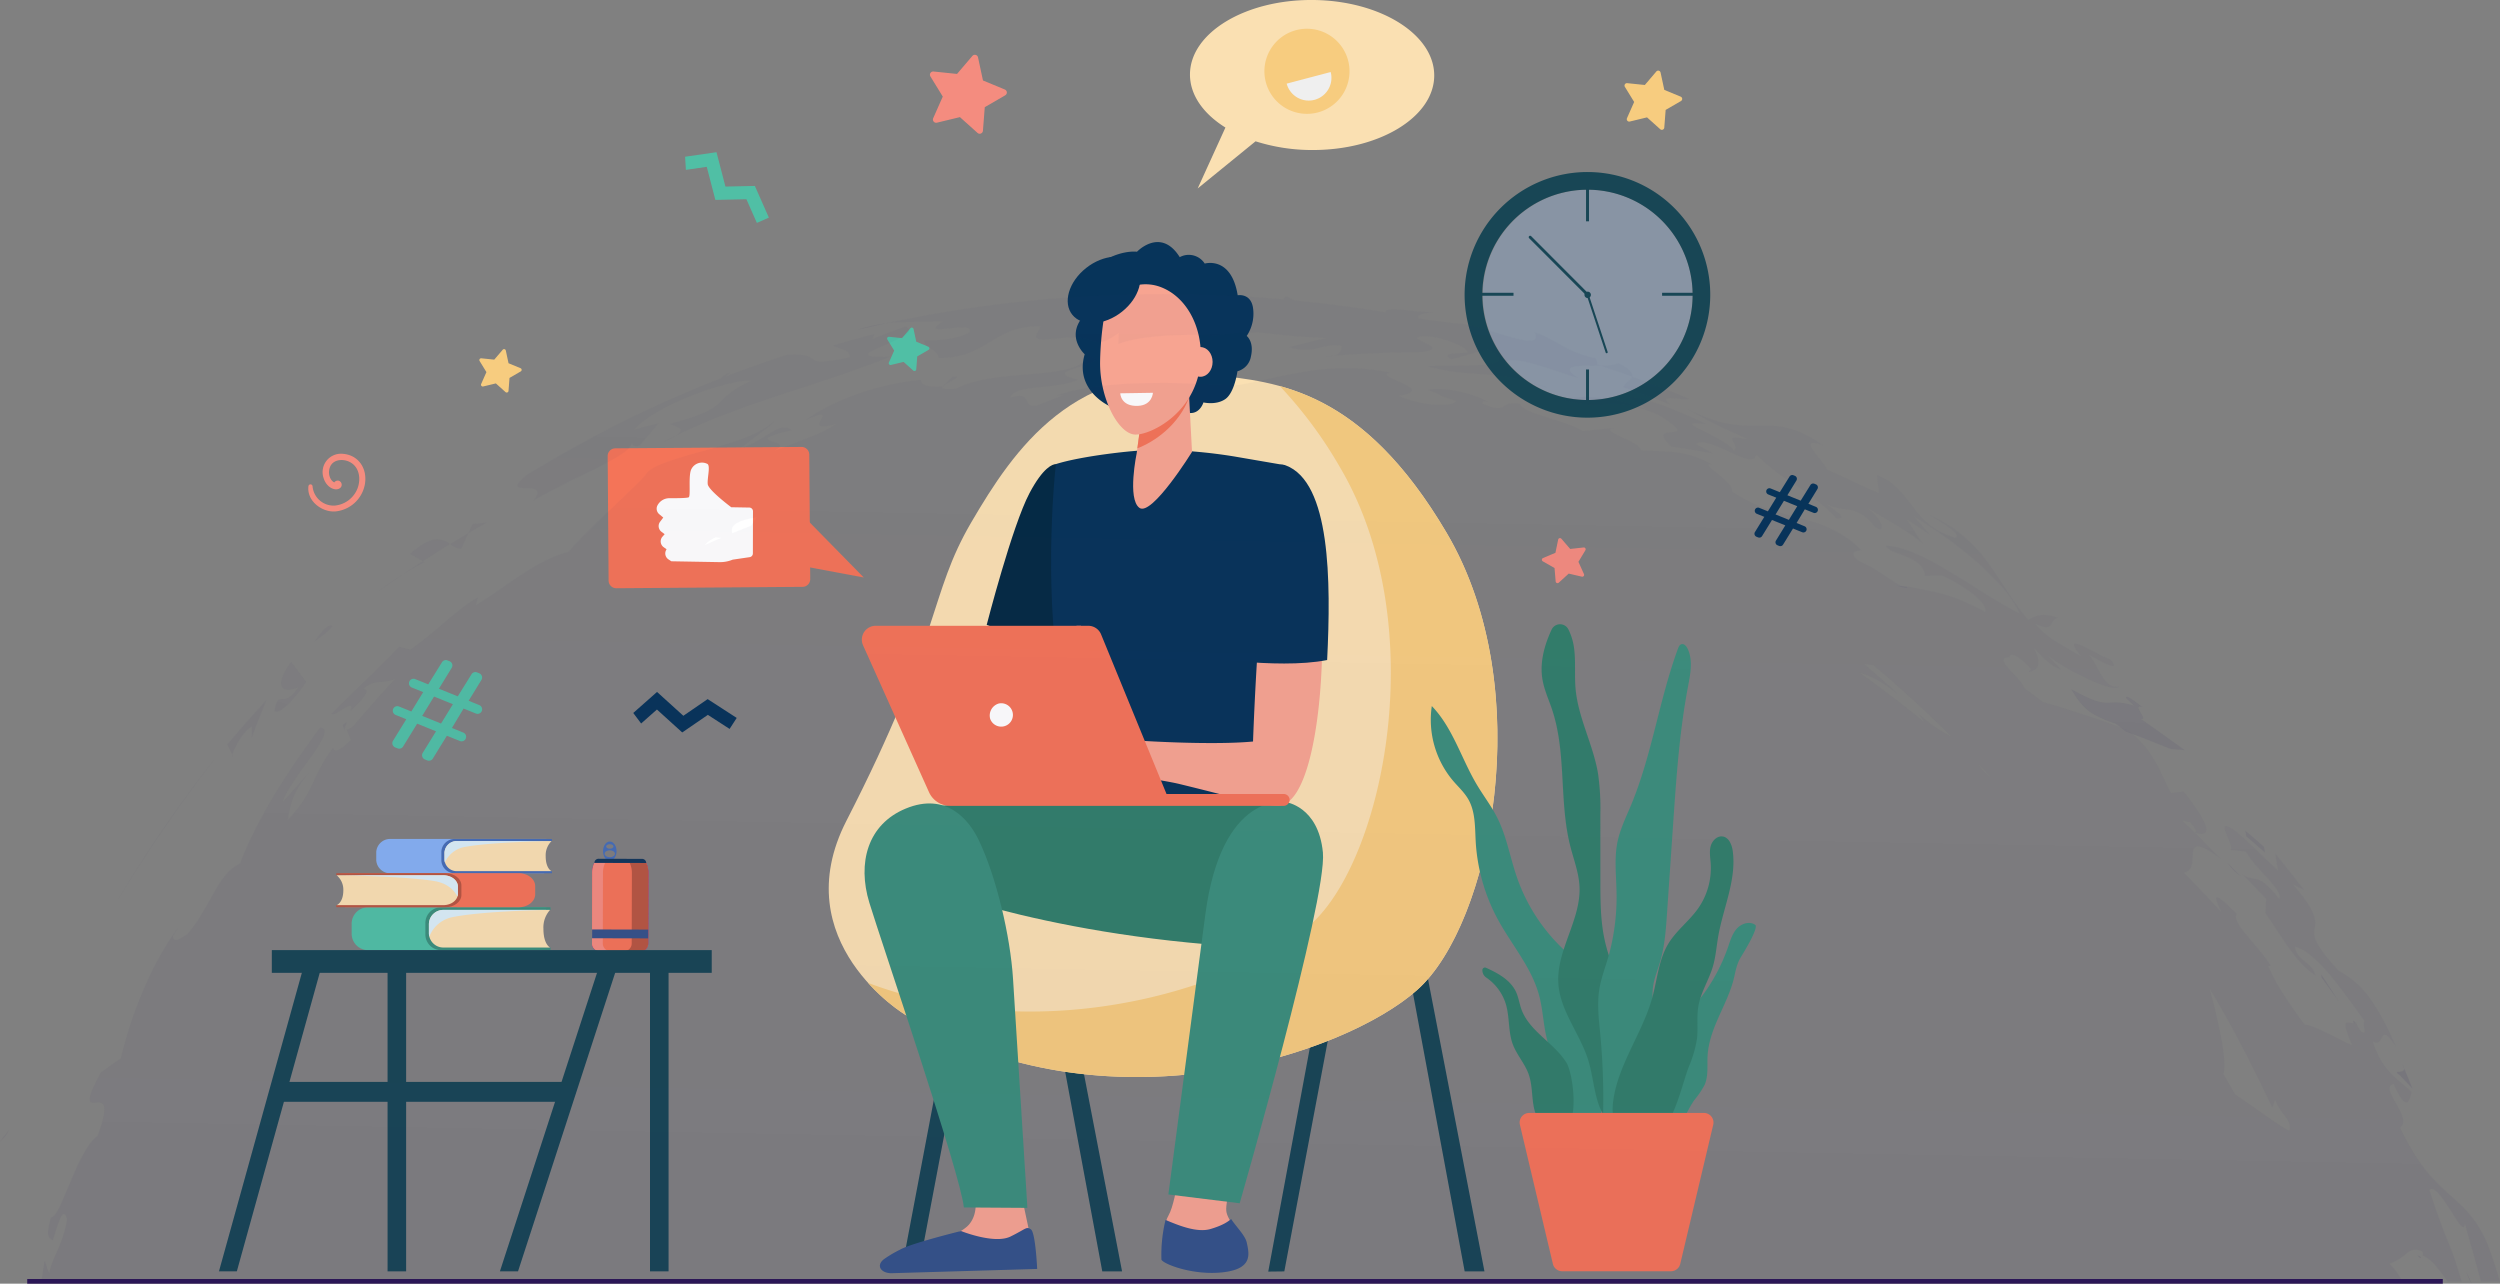 <svg xmlns="http://www.w3.org/2000/svg" xmlns:xlink="http://www.w3.org/1999/xlink" width="829.117" height="425.727" viewBox="0 0 829.117 425.727">
  <rect x="0" y="0" width="829.117" height="425.727" fill="#808080" stroke="none"/>
  <defs>
    <linearGradient id="linear-gradient" x1="14.998" y1="-473.858" x2="-13.367" y2="453.704" gradientUnits="objectBoundingBox">
      <stop offset="0" stop-color="#2f336a" stop-opacity="0"/>
      <stop offset="0.991" stop-color="#2b1757" stop-opacity="0.8"/>
    </linearGradient>
    <linearGradient id="linear-gradient-2" x1="2.118" y1="-23.186" x2="-0.822" y2="19.849" xlink:href="#linear-gradient"/>
    <linearGradient id="linear-gradient-3" x1="477.265" y1="-1388.416" x2="-268.451" y2="784.07" xlink:href="#linear-gradient"/>
    <linearGradient id="linear-gradient-4" x1="53.672" y1="-213.302" x2="-29.827" y2="121.998" xlink:href="#linear-gradient"/>
    <linearGradient id="linear-gradient-5" x1="45.619" y1="-169.386" x2="-15.082" y2="59.172" xlink:href="#linear-gradient"/>
    <linearGradient id="linear-gradient-6" x1="15.753" y1="-118.68" x2="-9.605" y2="79.454" xlink:href="#linear-gradient"/>
    <linearGradient id="linear-gradient-7" x1="75.042" y1="-842.394" x2="-26.006" y2="300.063" xlink:href="#linear-gradient"/>
    <linearGradient id="linear-gradient-8" x1="137.646" y1="-612.685" x2="-72.44" y2="326.249" xlink:href="#linear-gradient"/>
    <linearGradient id="linear-gradient-9" x1="0.609" y1="-1.277" x2="0.473" y2="1.56" xlink:href="#linear-gradient"/>
    <linearGradient id="linear-gradient-10" x1="2.714" y1="-11.401" x2="-0.512" y2="5.94" xlink:href="#linear-gradient"/>
    <linearGradient id="linear-gradient-11" x1="14.766" y1="-85.444" x2="-6.448" y2="42.516" xlink:href="#linear-gradient"/>
    <linearGradient id="linear-gradient-12" x1="128.57" y1="-446.716" x2="-63.397" y2="223.624" xlink:href="#linear-gradient"/>
    <linearGradient id="linear-gradient-13" x1="12.986" y1="-63.399" x2="-6.484" y2="36.241" xlink:href="#linear-gradient"/>
    <linearGradient id="linear-gradient-14" x1="10.495" y1="-70.484" x2="-6.444" y2="49.817" xlink:href="#linear-gradient"/>
    <linearGradient id="linear-gradient-15" x1="0.71" y1="-12.869" x2="0.245" y2="16.873" xlink:href="#linear-gradient"/>
    <linearGradient id="linear-gradient-16" x1="93.542" y1="-8272.905" x2="-121.433" y2="10842.822" xlink:href="#linear-gradient"/>
    <linearGradient id="linear-gradient-17" x1="19.316" y1="-1960.2" x2="-22.304" y2="2376.802" xlink:href="#linear-gradient"/>
    <linearGradient id="linear-gradient-18" x1="9.511" y1="-222.581" x2="-10.382" y2="269.917" xlink:href="#linear-gradient"/>
    <linearGradient id="linear-gradient-19" x1="6.085" y1="-192.287" x2="-5.981" y2="224.228" xlink:href="#linear-gradient"/>
    <linearGradient id="linear-gradient-20" x1="2.787" y1="-42.083" x2="-2.29" y2="52.669" xlink:href="#linear-gradient"/>
    <linearGradient id="linear-gradient-21" x1="5.16" y1="-85.252" x2="-5.337" y2="108.066" xlink:href="#linear-gradient"/>
    <linearGradient id="linear-gradient-22" x1="15.262" y1="-228.027" x2="-13.428" y2="216.12" xlink:href="#linear-gradient"/>
    <linearGradient id="linear-gradient-23" x1="0.926" y1="-7.078" x2="0.076" y2="7.988" xlink:href="#linear-gradient"/>
    <linearGradient id="linear-gradient-24" x1="258.133" y1="-978.607" x2="-135.706" y2="518.445" xlink:href="#linear-gradient"/>
    <linearGradient id="linear-gradient-25" x1="5.935" y1="-30.299" x2="-2.546" y2="17.616" xlink:href="#linear-gradient"/>
    <linearGradient id="linear-gradient-26" x1="7.123" y1="-32.491" x2="-3.405" y2="20.259" xlink:href="#linear-gradient"/>
    <linearGradient id="linear-gradient-27" x1="10.513" y1="-137.306" x2="-7.464" y2="110.096" xlink:href="#linear-gradient"/>
    <linearGradient id="linear-gradient-28" x1="10.78" y1="-93.568" x2="-7.515" y2="73.565" xlink:href="#linear-gradient"/>
    <linearGradient id="linear-gradient-29" x1="8.076" y1="-86.111" x2="-4.946" y2="62.759" xlink:href="#linear-gradient"/>
    <linearGradient id="linear-gradient-30" x1="9.51" y1="-116.261" x2="-6.157" y2="86.822" xlink:href="#linear-gradient"/>
    <linearGradient id="linear-gradient-31" x1="5.204" y1="-67.407" x2="-3.089" y2="52.222" xlink:href="#linear-gradient"/>
    <linearGradient id="linear-gradient-32" x1="11.654" y1="-96.088" x2="-6.807" y2="63.827" xlink:href="#linear-gradient"/>
    <linearGradient id="linear-gradient-33" x1="29.755" y1="-181.766" x2="-6.483" y2="44.003" xlink:href="#linear-gradient"/>
  </defs>
  <g id="advantages-row" transform="translate(-140 -3177.604)">
    <g id="advantages-row-2" data-name="advantages-row" transform="translate(0 73.604)">
      <g id="Group_57196" data-name="Group 57196" transform="translate(336.355 3383.083)">
        <path id="Path_2812" data-name="Path 2812" d="M913.27,1309.9c-1.242,0-2.253,1.43-2.258,3.2s1,3.208,2.242,3.212,2.253-1.43,2.258-3.2S914.512,1309.906,913.27,1309.9Zm0,.906c.667,0,1.207.335,1.206.745s-.542.741-1.209.74-1.207-.335-1.206-.745S912.6,1310.807,913.267,1310.809Zm-.01,4.3c-.941,0-1.7-.517-1.7-1.149s.765-1.143,1.706-1.141,1.7.517,1.7,1.149S914.2,1315.114,913.257,1315.112Z" transform="translate(-907.382 -1309.903)" fill="#466eb6"/>
        <path id="Path_2813" data-name="Path 2813" d="M896.22,1340.27a7.773,7.773,0,0,0-.723,3.249l-.057,23.473a2.58,2.58,0,0,0,2.586,2.573l13.422.033a2.58,2.58,0,0,0,2.6-2.56l.058-23.473a7.773,7.773,0,0,0-.707-3.252Z" transform="translate(-895.44 -1333.191)" fill="#7f1ca0"/>
        <path id="Path_2814" data-name="Path 2814" d="M896.22,1340.27a7.773,7.773,0,0,0-.723,3.249l-.057,23.473a2.58,2.58,0,0,0,2.586,2.573l13.422.033a2.58,2.58,0,0,0,2.6-2.56l.058-23.473a7.773,7.773,0,0,0-.707-3.252Z" transform="translate(-895.44 -1333.191)" fill="#7f1ca0"/>
        <path id="Path_2815" data-name="Path 2815" d="M914.111,1343.567l-.058,23.474a2.582,2.582,0,0,1-2.6,2.56l-13.422-.033a2.58,2.58,0,0,1-2.587-2.573l.058-23.474a7.77,7.77,0,0,1,.722-3.247l17.177.042A7.778,7.778,0,0,1,914.111,1343.567Z" transform="translate(-895.444 -1333.194)" fill="#f47458"/>
        <path id="Path_2816" data-name="Path 2816" d="M899,1367l.058-23.473a7.771,7.771,0,0,1,.723-3.249l-3.559-.009a7.773,7.773,0,0,0-.723,3.249l-.057,23.473a2.58,2.58,0,0,0,2.586,2.573l3.559.009A2.58,2.58,0,0,1,899,1367Z" transform="translate(-895.44 -1333.191)" fill="#f48c7f"/>
        <path id="Path_2817" data-name="Path 2817" d="M948.722,1343.662l-.058,23.474a2.582,2.582,0,0,1-2.6,2.56l-5.488-.013a2.6,2.6,0,0,0,2.627-2.561l.058-23.474a7.732,7.732,0,0,0-.715-3.251l5.466.013A7.778,7.778,0,0,1,948.722,1343.662Z" transform="translate(-930.055 -1333.289)" fill="#b75742"/>
        <path id="Path_2818" data-name="Path 2818" d="M915.96,1335.853l-17.18-.042h0a1.366,1.366,0,0,1,1.376-1.356l14.435.035a1.366,1.366,0,0,1,1.37,1.362Z" transform="translate(-898.001 -1328.731)" fill="#13375b"/>
        <rect id="Rectangle_1092" data-name="Rectangle 1092" width="2.917" height="18.608" transform="translate(0.006 32.084) rotate(-89.859)" fill="#355389"/>
      </g>
      <g id="Group_57197" data-name="Group 57197" transform="translate(251.519 3382.238)">
        <path id="Path_2819" data-name="Path 2819" d="M643.854,1306.645h2.052a2.146,2.146,0,0,0-1.213-.367H593.28a4.619,4.619,0,0,0-4.871,4.318v2.743a4.619,4.619,0,0,0,4.871,4.318l50.839-.015Z" transform="translate(-575.146 -1306.278)" fill="#86b1f2"/>
        <path id="Path_2820" data-name="Path 2820" d="M685.72,1306.322a4.417,4.417,0,0,0-4.658,4.129v3.1a4.417,4.417,0,0,0,4.658,4.129h32.007v-.693h-.132l-8.137-.683-1.645-5.719s3.174-3.16,3.381-3.242,6.4-.329,6.4-.329h.132v-.689Z" transform="translate(-646.2 -1306.312)" fill="#466eb6"/>
        <path id="Path_2821" data-name="Path 2821" d="M719.056,1314.261a6.607,6.607,0,0,1,1.949-4.965H689.78a4.057,4.057,0,0,0-4.278,3.792v2.385a4.058,4.058,0,0,0,4.278,3.793h31.225S719.056,1318.471,719.056,1314.261Z" transform="translate(-649.605 -1308.592)" fill="#fae0b2"/>
        <path id="Path_2822" data-name="Path 2822" d="M685.5,1313.088v2.385a3.392,3.392,0,0,0,.125.91,8.946,8.946,0,0,1,6.914-5.191c8.971-1.652,28.465-1.9,28.465-1.9H689.78A4.057,4.057,0,0,0,685.5,1313.088Z" transform="translate(-649.605 -1308.592)" fill="#daeef7" style="mix-blend-mode: multiply;isolation: isolate"/>
        <path id="Path_2823" data-name="Path 2823" d="M616.181,1403.894H618.5a2.267,2.267,0,0,0-1.373-.459H558.94a5.459,5.459,0,0,0-5.513,5.4v3.432a5.459,5.459,0,0,0,5.513,5.4l57.541-.019Z" transform="translate(-548.319 -1380.786)" fill="#50bfa5"/>
        <path id="Path_2824" data-name="Path 2824" d="M663.565,1403.489a5.221,5.221,0,0,0-5.272,5.168v3.879a5.221,5.221,0,0,0,5.272,5.168H699.79v-.868h-.15l-9.209-.855-1.861-7.159s3.593-3.956,3.827-4.058,7.244-.412,7.244-.412h.15v-.863Z" transform="translate(-628.739 -1380.828)" fill="#3c8f7c"/>
        <path id="Path_2825" data-name="Path 2825" d="M701.294,1413.427a8.66,8.66,0,0,1,2.206-6.215H668.16a4.8,4.8,0,0,0-4.842,4.747v2.986a4.8,4.8,0,0,0,4.842,4.747H703.5S701.294,1418.7,701.294,1413.427Z" transform="translate(-632.593 -1383.683)" fill="#fae0b2"/>
        <path id="Path_2826" data-name="Path 2826" d="M663.318,1411.959v2.986a4.669,4.669,0,0,0,.141,1.138,10.354,10.354,0,0,1,7.825-6.5c10.153-2.067,32.216-2.374,32.216-2.374H668.16A4.8,4.8,0,0,0,663.318,1411.959Z" transform="translate(-632.593 -1383.683)" fill="#daeef7" style="mix-blend-mode: multiply;isolation: isolate"/>
        <path id="Path_2827" data-name="Path 2827" d="M537.556,1355.325h-2.324a2.675,2.675,0,0,1,1.373-.365h58.214c3.046,0,5.515,1.92,5.515,4.288v2.724c0,2.368-2.469,4.288-5.515,4.288l-57.563-.015Z" transform="translate(-534.365 -1343.612)" fill="#f47458"/>
        <path id="Path_2828" data-name="Path 2828" d="M567.754,1355c2.913,0,5.274,1.836,5.274,4.1v3.078c0,2.265-2.361,4.1-5.274,4.1h-36.24v-.688h.15l9.213-.678,1.862-5.68s-3.594-3.139-3.828-3.22-7.247-.327-7.247-.327h-.15V1355Z" transform="translate(-531.514 -1343.645)" fill="#b75742"/>
        <path id="Path_2829" data-name="Path 2829" d="M534.336,1362.888a6.259,6.259,0,0,0-2.207-4.931h35.354c2.675,0,4.844,1.687,4.844,3.767v2.37c0,2.08-2.169,3.767-4.844,3.767H532.129S534.336,1367.07,534.336,1362.888Z" transform="translate(-531.986 -1345.91)" fill="#fae0b2"/>
        <path id="Path_2830" data-name="Path 2830" d="M572.327,1361.724v2.37a2.976,2.976,0,0,1-.141.9c-1.192-2.269-3.478-4.454-7.828-5.156-10.157-1.64-32.229-1.883-32.229-1.883h35.354C570.159,1357.957,572.327,1359.644,572.327,1361.724Z" transform="translate(-531.986 -1345.91)" fill="#daeef7" style="mix-blend-mode: multiply;isolation: isolate"/>
      </g>
      <rect id="Rectangle_1093" data-name="Rectangle 1093" width="5.555" height="127.288" transform="translate(462.929 3398.978) rotate(10.732)" fill="#184655"/>
      <path id="Path_2831" data-name="Path 2831" d="M2060.052,1504.725h6.564l-24.464-126.688-5.458,1.035Z" transform="translate(-1434.299 2020.929)" fill="#184655"/>
      <path id="Path_2832" data-name="Path 2832" d="M1544.481,1504.725h6.565l-24.464-126.688-5.458,1.035Z" transform="translate(-1038.914 2020.929)" fill="#184655"/>
      <path id="Path_2833" data-name="Path 2833" d="M1862.773,1506.6l-5.33.064,23.454-126.183,5.458,1.035Z" transform="translate(-1296.833 2019.058)" fill="#184655"/>
      <path id="Path_2834" data-name="Path 2834" d="M1359.436,644.345c21.612,2.315,49.58,4.756,77.657,52.4,30.687,52.076,14.533,129.864-9.687,151.48s-103.326,48.307-169.824,8.349c0,0-40.152-24.215-19.545-64.4,31.711-61.844,27.23-74.741,41.409-98.977S1313.561,639.432,1359.436,644.345Z" transform="translate(-817.307 2584.003)" fill="#fae0b2"/>
      <path id="Path_2835" data-name="Path 2835" d="M1480.012,710.659c-19.164-32.521-38.276-43.98-55.352-48.716a143.017,143.017,0,0,1,20,27c30.687,52.076,14.533,129.864-9.687,151.48-21.479,19.17-86.121,42.322-146.857,19.452a61.708,61.708,0,0,0,12.382,10.612c66.5,39.957,145.6,13.267,169.824-8.349S1510.7,762.735,1480.012,710.659Z" transform="translate(-860.225 2570.093)" fill="#f7cc7f"/>
      <path id="Path_2836" data-name="Path 2836" d="M491.779,769.047c-.613,4.831,4.418,8.665,8.892,8.362a11.01,11.01,0,0,0,9.865-9.251c.783-5.261-2.378-9.469-7.269-9.854a6.1,6.1,0,0,0-6.431,8.138c.986,3.066,3.784,4.209,5.194,3.363a1.4,1.4,0,0,0-.3-2.615,1.375,1.375,0,0,0-1.366.589c-1.165-.462-2.273-2.582-1.521-4.871.961-2.924,4.657-3.091,6.953-1.727,2.922,1.735,3.381,5.473,2.309,8.451a8.992,8.992,0,0,1-7.54,5.828,7.007,7.007,0,0,1-7.423-6.407A.684.684,0,0,0,491.779,769.047Z" transform="translate(-249.484 2496.212)" fill="#f48c7f"/>
      <g id="Group_57199" data-name="Group 57199" transform="translate(534.652 3104)">
        <path id="Path_2837" data-name="Path 2837" d="M1786.735,112.7c-22.368-.133-40.567,10.9-40.649,24.639-.041,6.87,4.456,13.117,11.758,17.663l-9.2,20.2,19.2-15.635a61.68,61.68,0,0,0,18.6,2.887c22.368.133,40.567-10.9,40.648-24.639S1809.1,112.836,1786.735,112.7Z" transform="translate(-1746.087 -112.702)" fill="#fae0b2"/>
        <g id="Group_57198" data-name="Group 57198" transform="translate(24.683 9.53)">
          <path id="Path_2838" data-name="Path 2838" d="M1852.442,171.3a14.114,14.114,0,1,0,10.051-17.249A14.112,14.112,0,0,0,1852.442,171.3Z" transform="translate(-1851.973 -153.585)" fill="#f7cc7f"/>
          <path id="Path_2839" data-name="Path 2839" d="M1898.269,215.178a7.546,7.546,0,1,1-14.594,3.848Z" transform="translate(-1876.285 -200.82)" fill="#efefef"/>
        </g>
      </g>
      <g id="Group_57201" data-name="Group 57201" transform="translate(341.533 3252.228)">
        <path id="Path_2840" data-name="Path 2840" d="M920.534,795.424l61.756-.464a2.554,2.554,0,0,0,2.534-2.573l-.31-41.288a2.554,2.554,0,0,0-2.573-2.534l-61.756.464a2.554,2.554,0,0,0-2.534,2.573l.31,41.288A2.554,2.554,0,0,0,920.534,795.424Z" transform="translate(-917.652 -748.566)" fill="#f47458"/>
        <path id="Path_2841" data-name="Path 2841" d="M1181.032,847.086l19.94,20.32-24.6-4.592Z" transform="translate(-1116.062 -824.12)" fill="#f47458"/>
        <g id="Group_57200" data-name="Group 57200" transform="translate(16.249 5.209)">
          <path id="Path_2842" data-name="Path 2842" d="M1018.087,785.805l-6-.108s-7.562-5.646-7.793-7.642,1.008-6.219-.165-6.749A3.931,3.931,0,0,0,998.9,773c-1.139,1.918-.191,8.92-.9,9.388-.441.293-3.892.328-6.413.314a4.452,4.452,0,0,0-3.959,2.367l0,0a2.372,2.372,0,0,0,.574,2.931l1.338,1.119-1.053,1.4a2.372,2.372,0,0,0,.457,3.312l1.057.806-.724.824a2.372,2.372,0,0,0,.422,3.507l.939.658-.141.26a2.372,2.372,0,0,0,.775,3.109l.944.624,15.982.284a10.989,10.989,0,0,0,4.37-.822l5.637-.829a1.237,1.237,0,0,0,1.057-1.221l.036-13.99A1.236,1.236,0,0,0,1018.087,785.805Z" transform="translate(-987.355 -770.911)" fill="#fff"/>
        </g>
      </g>
      <path id="Path_2843" data-name="Path 2843" d="M1462.239,985.671l-5.555,16.664,16.929-6.658Z" transform="translate(-989.496 2321.83)" fill="#f79c8d"/>
      <path id="Path_2844" data-name="Path 2844" d="M1479.847,772.937c-1.129.047-4.221,1.078-8.744,9.6-5.775,10.877-14.216,43.736-14.216,43.736l25.2,9.351,3.237-6.859,5.331-52.8S1480.16,772.924,1479.847,772.937Z" transform="translate(-989.652 2484.973)" fill="#042a44"/>
      <path id="Path_2845" data-name="Path 2845" d="M1583.426,752.619c-7.2.01-25.031,2.1-33.305,4.739,0,0-6.078,52.064,5.472,91.627,2.586,8.856-2.138,36.711-2.138,36.711l74.656-.982s-8.844-67.342-5.513-78.22,3.411-48.786,3.411-48.786-.511-.079-16.773-2.881A169.582,169.582,0,0,0,1583.426,752.619Z" transform="translate(-1059.926 2500.554)" fill="#07345a"/>
      <path id="Path_2846" data-name="Path 2846" d="M1715.854,1738.023s-1.651,19-4.688,24.259.16,14.2.319,15.432,6.393,2.981,16.3,1.929,9.75-3.332,8.95-7.015-6.074-8.417-6.393-11.925,3.037-16.133,3.037-16.133Z" transform="translate(-1183.654 1744.861)" fill="#f7a491"/>
      <path id="Path_2847" data-name="Path 2847" d="M1383.2,1252.386s-51.535-2.852-63.043,4.094,2.081,21.209,2.081,21.209,41.955,18.179,112.195,22.219c16.633.957,18.067-43.222,14.956-46.878S1383.2,1252.386,1383.2,1252.386Z" transform="translate(-881.247 2118.183)" fill="#327f6b"/>
      <path id="Path_2848" data-name="Path 2848" d="M1725.492,1864.683c10.2-1.084,8.942-6.079,8.119-9.872-.515-2.375-3.442-5.173-5.187-7.821-.912.724-2.4,2-6.827,3.307-4.6,1.355-10.909-1.326-14.929-3.005a48.952,48.952,0,0,0-1.364,13.118C1705.469,1861.673,1715.289,1865.766,1725.492,1864.683Z" transform="translate(-1180.123 1661.295)" fill="#355389"/>
      <path id="Path_2849" data-name="Path 2849" d="M1727.59,1290.808c-2.059,15.528-12.253,92.827-12.253,92.827l23.654,2.923s29.088-100.893,27.6-116.326-12.38-16.73-12.38-16.73S1733.04,1249.7,1727.59,1290.808Z" transform="translate(-1187.853 2116.505)" fill="#3c8f7c"/>
      <path id="Path_2850" data-name="Path 2850" d="M1603.854,460.305s7.859-8.286,14.181,1.794a6.284,6.284,0,0,1,8.286,2.136s8.8-2.648,10.934,10.507c0,0,4.528-.854,5.126,4.528a13.317,13.317,0,0,1-2.136,8.969s2.543,1.907,1.388,6.855a6.122,6.122,0,0,1-4.463,4.848s-.94,7.09-4.015,9.226-7.261,1.111-7.261,1.111-1.111,3.844-4.7,3.5-8.03-3.758-12.045-2.221-14.437-.086-14.437-.086-11.7-5.211-8.2-17.17c0,0-6.151-5.552-.769-12.216,0,0-3.93-10.422,3.844-16.572S1603.854,460.305,1603.854,460.305Z" transform="translate(-1086.777 2727.182)" fill="#07345a"/>
      <path id="Path_2851" data-name="Path 2851" d="M1667.827,657.484l-1.423,10.555s-3.187,15.206.913,18.137,17.436-18.571,17.436-18.571l-1.409-26.744Z" transform="translate(-1149.423 2586.26)" fill="#f7a491"/>
      <path id="Path_2852" data-name="Path 2852" d="M1688.395,649.528c-3.387,9.122-11.453,14.729-17.179,16.9l1.206-8.948,15.518-16.623Z" transform="translate(-1154.017 2586.26)" fill="#f47458"/>
      <path id="Path_2853" data-name="Path 2853" d="M1637.8,517.821a14.105,14.105,0,0,0-18.459,11.24A106.616,106.616,0,0,0,1618.2,542.6c-.224,12.327,6.158,24.325,11.755,24.325s21.069-7.98,21.629-25.481C1651.928,530.642,1646.534,520.827,1637.8,517.821Z" transform="translate(-1113.355 2681.202)" fill="#f7a491"/>
      <path id="Path_2854" data-name="Path 2854" d="M1743.733,611.414c0,2.72,1.8,4.924,4.026,4.924s4.026-2.2,4.026-4.924-1.8-4.924-4.026-4.924S1743.733,608.695,1743.733,611.414Z" transform="translate(-1209.63 2612.618)" fill="#f7a491"/>
      <path id="Path_2855" data-name="Path 2855" d="M1578.219,481.629c-5.782,4.581-7.808,11.541-4.526,15.546s10.631,3.538,16.413-1.042,7.809-11.541,4.526-15.546S1584,477.048,1578.219,481.629Z" transform="translate(-1078.024 2711.261)" fill="#07345a"/>
      <path id="Path_2856" data-name="Path 2856" d="M1599.1,799.015c-6.98-2.609-10.4,60.071-11.336,85.87-12.361,1.185-33.907.009-39.271-.393-2.523-.189-8.341-2.312-10.85-2.64a25.2,25.2,0,0,0-6.167-.291c-.464.08-13.348,5.332-14.451,6.483-1.367,1.428-5.062,5.03-4.438,6.588s7.107-4.341,7.107-4.341l3.168-1.772c-3.944,3.84-11.468,8.9-10.384,10.74,1.057,1.8,7.844-3.337,12.68-6.835-4.148,3.734-9.3,10.418-8.115,11.459,1.067.936,6.93-6.8,13.2-9.029,2.322-.825,4.636,1.461,6.463,1.737,1.342.2,3.415.635,4.732.263l6.784-1.917c2.311.208,2.369,1.571,4.7,2.066,2.709.574,7.154,1.179,10.6,2.02,19.868,4.838,26.495,7.084,32.578,7.081C1614.526,906.094,1615.594,805.182,1599.1,799.015Z" transform="translate(-1032.201 2465.034)" fill="#f7a491"/>
      <path id="Path_2857" data-name="Path 2857" d="M1848.09,838.593c1.308-26.426,1.116-59-13.748-64.556-5.865-2.193-16.2,10.992-14.345,65.093C1827.933,839.783,1839.583,840.309,1848.09,838.593Z" transform="translate(-1267.947 2484.302)" fill="#07345a"/>
      <path id="Path_2858" data-name="Path 2858" d="M1584.494,1003h1.515l22.778,55.786-1.569-.238Z" transform="translate(-1087.511 2308.539)" fill="#f79c8d"/>
      <path id="Path_2859" data-name="Path 2859" d="M1358.028,1807.733s2.064,6.6-1.632,10.956-19.053,8.64-21.069,11a6.608,6.608,0,0,0-1.863,4.374l43.1-1.182-.469-12.973-1.985-9.323Z" transform="translate(-894.998 1691.401)" fill="#f7a491"/>
      <path id="Path_2860" data-name="Path 2860" d="M1331.835,1860.81s11.075,4.465,16.425,1.822,5.188-3.376,6.736-2.39,2.1,13.147,2.1,13.147l-48.467,1.42c-3.373-.077-5.078-2.553-2.338-4.672a39.5,39.5,0,0,1,5.284-3.131C1315.369,1864.838,1331.835,1860.81,1331.835,1860.81Z" transform="translate(-873.118 1651.455)" fill="#355389"/>
      <path id="Path_2861" data-name="Path 2861" d="M1321.022,1268.036c-3.331-6.987-10.908-16.083-24.239-10.6-12.715,5.225-16.127,18.068-12.116,31.219s30.421,90.458,31.342,101.087l21.087.139s-3.832-61.213-4.772-76.009C1331.418,1299.631,1326.787,1280.128,1321.022,1268.036Z" transform="translate(-856.358 2114.707)" fill="#3c8f7c"/>
      <path id="Path_2862" data-name="Path 2862" d="M1283.87,1003h70.487a4.6,4.6,0,0,1,4.252,2.852l21.7,52.934h38.86a1.967,1.967,0,0,1,1.967,1.966h0a1.967,1.967,0,0,1-1.967,1.966h-110.6a7.721,7.721,0,0,1-7.043-4.559l-21.854-48.681A4.6,4.6,0,0,1,1283.87,1003Z" transform="translate(-853.438 2308.539)" fill="#f47458"/>
      <path id="Path_2863" data-name="Path 2863" d="M1461.482,1118.368a3.879,3.879,0,1,0,2.908-5.059A4.147,4.147,0,0,0,1461.482,1118.368Z" transform="translate(-993.1 2223.997)" fill="#fff"/>
      <ellipse id="Ellipse_665" data-name="Ellipse 665" cx="34.804" cy="34.877" rx="34.804" ry="34.877" transform="translate(631.746 3166.91)" fill="#9bc1f9" opacity="0.3"/>
      <g id="Group_57209" data-name="Group 57209" transform="translate(629.12 3164.542)">
        <g id="Group_57208" data-name="Group 57208">
          <g id="Group_57202" data-name="Group 57202" transform="translate(0 36.558)">
            <rect id="Rectangle_1094" data-name="Rectangle 1094" width="12.831" height="0.988" fill="#184655"/>
          </g>
          <g id="Group_57203" data-name="Group 57203" transform="translate(62.109 36.558)">
            <rect id="Rectangle_1095" data-name="Rectangle 1095" width="12.831" height="0.988" fill="#184655"/>
          </g>
          <g id="Group_57204" data-name="Group 57204" transform="translate(36.883)">
            <rect id="Rectangle_1096" data-name="Rectangle 1096" width="0.986" height="12.857" fill="#184655"/>
          </g>
          <g id="Group_57205" data-name="Group 57205" transform="translate(36.883 61.99)">
            <rect id="Rectangle_1097" data-name="Rectangle 1097" width="0.986" height="12.857" fill="#184655"/>
          </g>
          <path id="Path_2864" data-name="Path 2864" d="M2309.467,528.682a1.062,1.062,0,1,1-1.062-1.064A1.063,1.063,0,0,1,2309.467,528.682Z" transform="translate(-2270.975 -491.437)" fill="#184655"/>
          <g id="Group_57206" data-name="Group 57206" transform="translate(17.871 17.645)">
            <path id="Path_2865" data-name="Path 2865" d="M2247.553,468.181a.472.472,0,0,1-.335-.139l-19.084-19.124a.475.475,0,0,1,.671-.673l19.084,19.124a.476.476,0,0,1-.336.812Z" transform="translate(-2227.995 -448.105)" fill="#184655"/>
          </g>
          <g id="Group_57207" data-name="Group 57207" transform="translate(37.208 37.245)">
            <path id="Path_2866" data-name="Path 2866" d="M2317.3,551.511a.344.344,0,0,1-.173-.2l-6.168-18.672a.345.345,0,1,1,.655-.217l6.169,18.672a.345.345,0,0,1-.483.418Z" transform="translate(-2310.944 -532.184)" fill="#184655"/>
          </g>
        </g>
      </g>
      <path id="Path_2867" data-name="Path 2867" d="M2549.331,807.427l3.107-5.046-2.495-1.012a1.067,1.067,0,0,1-.587-1.389h0a1.066,1.066,0,0,1,1.389-.588l2.877,1.167,2.777-4.531-2.665-1.08a1.067,1.067,0,0,1-.588-1.389h0a1.067,1.067,0,0,1,1.389-.588l3.047,1.235,3.225-5.189a1.067,1.067,0,0,1,1.307-.425l.466.189a1.066,1.066,0,0,1,.508,1.546l-3,4.9,4.418,1.792,3.226-5.189a1.067,1.067,0,0,1,1.307-.425l.508.206a1.067,1.067,0,0,1,.509,1.546l-3,4.9,2.495,1.012a1.066,1.066,0,0,1,.588,1.389h0a1.066,1.066,0,0,1-1.389.588l-2.877-1.167-2.735,4.549,2.664,1.081a1.067,1.067,0,0,1,.588,1.389h0a1.067,1.067,0,0,1-1.389.588l-3.047-1.236-3.295,5.351a1.067,1.067,0,0,1-1.309.429l-.544-.221a1.067,1.067,0,0,1-.507-1.548l3.106-5.045-4.417-1.792-3.294,5.351a1.067,1.067,0,0,1-1.309.429l-.544-.221A1.067,1.067,0,0,1,2549.331,807.427Zm11.257-4.043,2.777-4.531-4.417-1.792-2.777,4.531Z" transform="translate(-1827.311 2473.027)" fill="#07345a"/>
      <path id="Path_2868" data-name="Path 2868" d="M1377.189,211.7l3.176-7.169-4.1-6.681a1.078,1.078,0,0,1,1.029-1.636l7.8.805,5.085-5.968a1.078,1.078,0,0,1,1.874.473l1.644,7.667,7.248,2.992a1.077,1.077,0,0,1,.129,1.928l-6.783,3.933-.606,7.817a1.078,1.078,0,0,1-1.794.719l-5.837-5.236-7.622,1.84A1.078,1.078,0,0,1,1377.189,211.7Z" transform="translate(-927.696 2931.501)" fill="#f48c7f"/>
      <path id="Path_2869" data-name="Path 2869" d="M2365.106,228.96l2.382-5.377-3.079-5.011a.808.808,0,0,1,.772-1.227l5.85.6,3.815-4.477a.808.808,0,0,1,1.405.355l1.233,5.751,5.437,2.244a.808.808,0,0,1,.1,1.446l-5.088,2.95-.454,5.864a.808.808,0,0,1-1.346.539l-4.378-3.928-5.717,1.38A.808.808,0,0,1,2365.106,228.96Z" transform="translate(-1685.525 2914.237)" fill="#f7cc7f"/>
      <path id="Path_2870" data-name="Path 2870" d="M2251.314,892.643l-.377-4.454-3.883-2.214a.614.614,0,0,1,.066-1.1l4.12-1.736.906-4.378a.614.614,0,0,1,1.066-.277l2.923,3.382,4.443-.491a.614.614,0,0,1,.593.929l-2.313,3.826,1.841,4.074a.614.614,0,0,1-.7.851l-4.353-1.018-3.306,3.009A.615.615,0,0,1,2251.314,892.643Z" transform="translate(-1595.382 2404.193)" fill="#f48c7f"/>
      <path id="Path_2871" data-name="Path 2871" d="M735.69,620.943,737.437,617l-2.258-3.675a.593.593,0,0,1,.566-.9l4.29.443,2.8-3.283a.593.593,0,0,1,1.031.26l.9,4.217,3.987,1.646a.593.593,0,0,1,.071,1.061l-3.731,2.163-.333,4.3a.593.593,0,0,1-.987.4l-3.21-2.88-4.193,1.012A.593.593,0,0,1,735.69,620.943Z" transform="translate(-436.115 2610.405)" fill="#f7cc7f"/>
      <path id="Path_2872" data-name="Path 2872" d="M1315.783,590.333l1.747-3.943-2.258-3.675a.593.593,0,0,1,.566-.9l4.29.443,2.8-3.283a.592.592,0,0,1,1.031.26l.9,4.217,3.987,1.646a.593.593,0,0,1,.071,1.061l-3.731,2.163-.333,4.3a.593.593,0,0,1-.987.4l-3.21-2.88-4.193,1.012A.593.593,0,0,1,1315.783,590.333Z" transform="translate(-880.981 2633.88)" fill="#50bfa5"/>
      <path id="Path_2873" data-name="Path 2873" d="M1028.065,335.055l6.923-1,2.846,10.962,10.3-.22,3.471,7.855,3.976-1.757-4.643-10.506-9.765.208-2.961-11.4L1027.8,330.7Z" transform="translate(-660.59 2825.277)" fill="#50bfa5"/>
      <path id="Path_2874" data-name="Path 2874" d="M956.671,1107.557l5.239-4.636,8.391,7.606,8.5-5.834,7.21,4.666,2.362-3.65-9.643-6.24L970.675,1105l-8.729-7.912-7.884,6.976Z" transform="translate(-604.042 2236.388)" fill="#07345a"/>
      <path id="Path_2875" data-name="Path 2875" d="M611.514,1078.549l4.4-7.141-3.531-1.432a1.51,1.51,0,0,1-.832-1.966h0a1.509,1.509,0,0,1,1.966-.832l4.072,1.651,3.931-6.413-3.771-1.529a1.51,1.51,0,0,1-.832-1.966h0a1.509,1.509,0,0,1,1.966-.832l4.312,1.749,4.565-7.344a1.51,1.51,0,0,1,1.849-.6l.658.267a1.51,1.51,0,0,1,.72,2.188l-4.246,6.93,6.252,2.536,4.565-7.344a1.51,1.51,0,0,1,1.849-.6l.719.292a1.51,1.51,0,0,1,.72,2.188l-4.246,6.93,3.531,1.432a1.509,1.509,0,0,1,.832,1.966h0a1.51,1.51,0,0,1-1.966.832l-4.072-1.651-3.871,6.438,3.771,1.529a1.51,1.51,0,0,1,.832,1.966h0a1.51,1.51,0,0,1-1.966.831l-4.312-1.749-4.663,7.573a1.509,1.509,0,0,1-1.853.608l-.77-.312a1.51,1.51,0,0,1-.718-2.19l4.4-7.141-6.252-2.536-4.663,7.574a1.51,1.51,0,0,1-1.853.607l-.77-.312A1.51,1.51,0,0,1,611.514,1078.549Zm15.932-5.721,3.931-6.413-6.252-2.536-3.931,6.413Z" transform="translate(-341.174 2271.13)" fill="#50bfa5"/>
      <g id="Group_57210" data-name="Group 57210" transform="translate(614.508 3311.035)">
        <path id="Path_2876" data-name="Path 2876" d="M2143.881,1219.045c-.447-3.949-.978-7.988-2.811-11.513-2.229-4.285-6.145-7.378-9.565-10.783a59.827,59.827,0,0,1-14.264-22.736c-2.283-6.6-3.421-13.624-6.567-19.854-1.921-3.8-4.541-7.2-6.723-10.864-5.158-8.65-7.965-18.873-14.958-26.113a31.389,31.389,0,0,0,7.089,24.83c1.723,2.009,3.72,3.82,5.032,6.119,2.382,4.173,2.165,9.266,2.444,14.065a61.764,61.764,0,0,0,7.386,25.85c4.589,8.426,11.212,15.929,13.665,25.208,1.838,6.953,1.292,14.753,5.211,20.779a5.313,5.313,0,0,1,1.015,2.081,4.562,4.562,0,0,1-.077,1.307q-.132.84-.263,1.679c-.892,5.691-1.813,12.932,3.077,17.191,3.389,2.952,7.751,3.018,10.185-.9,2.451-3.948,2.234-9.726,2.052-14.169C2145.506,1233.82,2144.714,1226.4,2143.881,1219.045Z" transform="translate(-2088.648 -1090.059)" fill="#3c8f7c"/>
        <path id="Path_2877" data-name="Path 2877" d="M2273.619,1125.243c-1.9-6.588-4.855-12.862-6.335-19.558-1.435-6.495-1.447-13.209-1.451-19.861q-.008-10.934-.016-21.868a82.375,82.375,0,0,0-.758-13.576c-1.614-9.629-6.618-18.533-7.466-28.26-.367-4.206.059-8.458-.4-12.654a19.913,19.913,0,0,0-1.989-6.972,3.1,3.1,0,0,0-5.572.156c-2.431,5.267-3.973,10.96-2.99,16.6.589,3.385,2.055,6.542,3.149,9.8,4.875,14.5,2.287,30.553,6.059,45.38,1.138,4.476,2.86,8.865,3.06,13.479.479,11.044-7.769,21.132-7.012,32.16.621,9.042,7.121,16.525,9.85,25.166,1.528,4.838,1.854,10,3.491,14.8,1.271,3.73,4.228,8.261,8.821,7.128,4.36-1.075,3.043-4.634,2.848-8.033C2276.244,1147.635,2276.864,1136.478,2273.619,1125.243Z" transform="translate(-2209.578 -1000.835)" fill="#327f6b"/>
        <path id="Path_2878" data-name="Path 2878" d="M2345.337,1152.9c-.192-3.423-.77-6.865-.291-10.26.4-2.867,1.546-5.569,2.361-8.347,1.527-5.205,1.906-10.669,2.275-16.082q1.009-14.76,2.017-29.52c1.045-15.3,2.1-30.634,4.955-45.7.794-4.182,1.686-8.713-.194-12.53-.4-.8-1.175-1.658-2.03-1.391-.609.191-.907.861-1.128,1.461-6.251,16.989-8.614,35.28-15.592,51.983-1.672,4-3.616,7.938-4.481,12.188-1.039,5.1-.468,10.375-.334,15.582a73.509,73.509,0,0,1-2.6,22.171c-1.079,3.756-2.523,7.427-3.115,11.29-.737,4.817-.118,9.724.343,14.575a223.865,223.865,0,0,1,.9,28.074c-.17,5.505,4.478,5.361,7.557,1.979,2.153-2.365,2.133-4.962,2.87-7.907C2341.274,1170.8,2345.925,1163.379,2345.337,1152.9Z" transform="translate(-2271.316 -1022.453)" fill="#3c8f7c"/>
        <path id="Path_2879" data-name="Path 2879" d="M2189.938,1520.7c-4.109-6.6-12.3-10.357-14.922-17.681-.669-1.864-.93-3.868-1.746-5.671-1.813-4-5.937-6.268-9.99-8.111a.857.857,0,0,0-1.211.771h0a2.925,2.925,0,0,0,1.269,2.473,16.445,16.445,0,0,1,6.552,8.937c1.252,4.292.709,9,2.265,13.188,1.306,3.518,4,6.394,5.26,9.928,1.155,3.23,1.033,6.76,1.577,10.148s2.048,6.983,5.159,8.417C2195.406,1548.283,2192.593,1524.962,2189.938,1520.7Z" transform="translate(-2144.953 -1375.322)" fill="#327f6b"/>
        <path id="Path_2880" data-name="Path 2880" d="M2415.28,1469.884c-.175,3.193.313,6.539-.936,9.481a28.752,28.752,0,0,1-3.417,5.073c-4.144,5.861-5.646,14.166-12.013,17.465a2.165,2.165,0,0,1-1.354.326,2.076,2.076,0,0,1-1.343-1.361c-1.561-3.637.19-7.734,1.228-11.554a2.836,2.836,0,0,0,.015-2.028c-.35-.676-1.149-.969-1.7-1.5-1.088-1.058-.985-2.809-.77-4.313a97.834,97.834,0,0,1,2.271-11.151,19.506,19.506,0,0,1,2.387-5.964,26.4,26.4,0,0,1,5.03-4.977,59.608,59.608,0,0,0,17.4-25.687c.736-2.143,1.392-4.406,2.912-6.085s4.23-2.542,6.081-1.24c1.317.927-4.078,9.6-4.707,10.646-1.8,2.974-1.821,5.562-2.837,8.864C2421.043,1453.971,2415.756,1461.214,2415.28,1469.884Z" transform="translate(-2323.475 -1326.688)" fill="#3c8f7c"/>
        <path id="Path_2881" data-name="Path 2881" d="M2372.617,1379.173a39.285,39.285,0,0,0,2.754-9.373c.431-3.6-.141-7.292.475-10.87.791-4.6,3.474-8.646,4.8-13.12.959-3.231,1.194-6.625,1.77-9.947,1.646-9.5,6.111-18.776,4.83-28.329-.279-2.078-1.217-4.5-3.279-4.854-1.867-.321-3.567,1.386-4.052,3.221s-.123,3.77.01,5.663a23.373,23.373,0,0,1-4.188,14.993c-2.933,4.15-7.188,7.275-9.827,11.618-3.238,5.328-3.678,11.831-5.33,17.846-3.285,11.96-11.525,22.394-13.027,34.707-.6,4.9.552,10.855,5.074,12.813C2365.707,1409.2,2369.655,1386.835,2372.617,1379.173Z" transform="translate(-2287.088 -1232.286)" fill="#327f6b"/>
        <path id="Path_2882" data-name="Path 2882" d="M2248.276,1696.059h-30.014a3.183,3.183,0,0,0-3.092,3.921l10.942,46.137a3.179,3.179,0,0,0,3.091,2.448h36.054a3.179,3.179,0,0,0,3.092-2.448l10.941-46.137a3.182,3.182,0,0,0-3.091-3.921Z" transform="translate(-2185.609 -1533.993)" fill="#f47458"/>
      </g>
      <g id="Group_57211" data-name="Group 57211" transform="translate(212.613 3419.102)">
        <rect id="Rectangle_1098" data-name="Rectangle 1098" width="145.894" height="7.535" transform="translate(17.536)" fill="#184655"/>
        <rect id="Rectangle_1099" data-name="Rectangle 1099" width="95.386" height="6.593" transform="translate(20.173 43.711)" fill="#184655"/>
        <rect id="Rectangle_1100" data-name="Rectangle 1100" width="6.154" height="102.771" transform="translate(142.959 3.768)" fill="#184655"/>
        <rect id="Rectangle_1101" data-name="Rectangle 1101" width="6.154" height="102.771" transform="translate(55.925 3.768)" fill="#184655"/>
        <path id="Path_2883" data-name="Path 2883" d="M770.335,1580.441l33.152-101.888-5.434-1.768-33.727,103.655Z" transform="translate(-671.149 -1473.902)" fill="#184655"/>
        <path id="Path_2884" data-name="Path 2884" d="M370.549,1580.493l28.355-102.11-5.506-1.529-28.78,103.64Z" transform="translate(-364.618 -1473.954)" fill="#184655"/>
      </g>
      <path id="Path_2885" data-name="Path 2885" d="M2178.179,357.454a40.732,40.732,0,1,0,40.647,40.732A40.69,40.69,0,0,0,2178.179,357.454Zm2.18,75.54A34.876,34.876,0,1,1,2212.915,396,34.83,34.83,0,0,1,2180.359,432.994Z" transform="translate(-1511.629 2803.601)" fill="#184655"/>
      <rect id="Rectangle_1102" data-name="Rectangle 1102" width="801.115" height="1.545" transform="translate(149.028 3528.182)" fill="#2b1656"/>
      <path id="Path_2886" data-name="Path 2886" d="M1646.892,671.7l10.837-.177s-.182,4.12-4.946,4.336C1646.975,676.125,1646.892,671.7,1646.892,671.7Z" transform="translate(-1135.364 2562.743)" fill="#fff"/>
    </g>
    <g id="Layer_11" data-name="Layer 11" transform="translate(140 3275.143)">
      <g id="Group_57061" data-name="Group 57061" opacity="0.18">
        <path id="Path_2547" data-name="Path 2547" d="M1365.115,405.57c.125-.152.294-.251.283-.581l-3.9-.357.072.049C1362.845,405.04,1364.013,405.33,1365.115,405.57Z" transform="translate(-732.797 -307.992)" fill="url(#linear-gradient)"/>
        <path id="Path_2548" data-name="Path 2548" d="M1486.021,479.949l7.446,2.949c1.528.112,3.068.222,4.577.37-1.174-.908-2.411-1.759-3.615-2.634l-3.629-2.6c-2.417-1.729-4.814-3.461-7.295-5.1,2.852.488-3.407-5.192.588-3.939-1.13-.77-5.987-4.767-5.409-2.929l2.57,2.473a21.08,21.08,0,0,0-5.557-1.075c-1.371-.048-2.413.1-3.552.077-2.288-.021-4.98-.711-11.685-4.5,2.364,4.261,4.672,6.635,7.093,8.15a41.035,41.035,0,0,0,7.386,3.223c1.416.954,2.506,1.852,3.633,2.736l3.749,1.364Z" transform="translate(-773.51 -332.02)" fill="url(#linear-gradient-2)"/>
        <path id="Path_2549" data-name="Path 2549" d="M487.568,486.466l-.144-.4A.409.409,0,0,0,487.568,486.466Z" transform="translate(-373.187 -341.496)" opacity="0.45" fill="url(#linear-gradient-3)"/>
        <path id="Path_2550" data-name="Path 2550" d="M486.4,482.613,487,484.25C487.068,483.071,488.925,480.147,486.4,482.613Z" transform="translate(-372.766 -339.68)" opacity="0.45" fill="url(#linear-gradient-4)"/>
        <path id="Path_2551" data-name="Path 2551" d="M1684.73,795.172c-.587-1.26-1.133-2.46-1.82-3.81a30.4,30.4,0,0,0,1.756,3.81Z" transform="translate(-865.029 -467.099)" fill="url(#linear-gradient-5)"/>
        <path id="Path_2552" data-name="Path 2552" d="M1552.747,565.324l-4.358-4.395A21.888,21.888,0,0,0,1552.747,565.324Z" transform="translate(-809.686 -372.296)" fill="url(#linear-gradient-6)"/>
        <path id="Path_2553" data-name="Path 2553" d="M1656.741,782.727a6.743,6.743,0,0,0-1.094-.59C1656.115,782.85,1656.586,783.1,1656.741,782.727Z" transform="translate(-853.813 -463.304)" fill="url(#linear-gradient-7)"/>
        <path id="Path_2554" data-name="Path 2554" d="M1619.58,650.887a1.262,1.262,0,0,0,.3-.539C1619.185,649.562,1619.273,650.084,1619.58,650.887Z" transform="translate(-838.88 -408.924)" fill="url(#linear-gradient-8)"/>
        <path id="Path_2555" data-name="Path 2555" d="M1099.62,582.284c-.09-.178-.17-.357-.263-.535-.191-.368-.391-.736-.606-1.1l-.161-.274-.156-.242-.318-.483-.329-.482c-.112-.163-.227-.326-.327-.444q-.312-.391-.646-.782c-.447-.521-.927-1.042-1.443-1.562,6.351-2.281,6.01-6.14,10.909-4.075a2.552,2.552,0,0,1,.127,1.331,20.453,20.453,0,0,1,1.906,1.157,4.413,4.413,0,0,1,.534.441l.559.513.566.542c.192.19.4.44.6.666,1.323,1.558,2.689,3.367,4.056,5.33h4.685c-.376-1.26-.735-2.44-1.071-3.528l-1.061-3.36c-.163-.509-.348-1.038-.5-1.475l-.437-1.179-.677-1.756-.592-1.478c-.783-1.928-1.55-3.76-2.5-6.4-.976-2.63-2.214-6.036-3.851-11.164,1.446-1.621,4.271,2.568,6.808,6.5,1.287,1.953,2.417,3.872,3.3,4.935s1.51,1.281,1.679-.134l1.351,4.941.337,1.234.084.308.044.161.065.214.259.857.549,1.864.565,2.057,2.021,7.407h6.325c-.158-.533-.315-1.069-.473-1.587-.917-3.022-1.831-5.806-2.74-8.374-.226-.643-.453-1.271-.692-1.885-.124-.331-.223-.556-.328-.805l-.314-.729-.316-.714-.13-.276-.116-.238-.47-.928a37.122,37.122,0,0,0-8.284-10.709L1113.6,551.9c-1.538-1.434-3.087-2.984-4.722-4.8a49.972,49.972,0,0,1-4.888-6.531c-.412-.648-.818-1.328-1.236-2.037s-.859-1.439-1.29-2.211c-.862-1.543-1.73-3.228-2.6-5.08,2.208-1.534.472-4.932-1.316-7.993-1.756-3.077-3.41-5.9-.828-6.507,4.115,9.085,5.033,6.41,5.974,2.752-2.118-2.213-4.452-3.73-6.666-6.041-2.275-2.284-4.431-5.351-6.192-10.752,2.154,1.178,2.573-.671,3.206-1.675s1.487-1.152,4.543,3.5q-1.156-2.64-2.243-4.968c-.754-1.541-1.5-2.977-2.236-4.326a65.239,65.239,0,0,0-4.375-7.068,30.384,30.384,0,0,0-10.226-8.957c-4.277-4.655-6.351-7.539-7.31-9.591a6.567,6.567,0,0,1-.652-4.461,7.81,7.81,0,0,0-.379-4.645,20.884,20.884,0,0,0-2.144-4.007,55.932,55.932,0,0,0-4.667-5.891l3.743,1.842c-3.2-4.082-6.334-8.2-9.669-12.165l.918,5.639-6.716-6.369c-1.125-1.051-2.218-2.122-3.366-3.151l-3.432-3.087c-4.6-3.474-4.544-2.046-3.679.244s2.545,5.464,1.253,5.558c1.782.184,3.574.374,5.333.6,1.818,3.205,4.948,6.359,7.445,9.1,2.439,2.782,4.279,5.118,3.6,6.524-3.679-4.7-5.71-6.023-7.37-6.5-1.641-.488-2.842-.187-4.862-1.611l4,4.048,3.9,4.137-.262,4.666c.791,1.146,1.563,2.256,2.29,3.35l2.085,3.205c1.356,2.068,2.656,3.991,3.965,5.742l.982,1.282q.479.634.964,1.233c.648.8,1.306,1.552,1.984,2.254a22.782,22.782,0,0,0,4.375,3.592c-.613-2.345-2.22-3.569-3.711-4.777s-2.842-2.421-3.089-4.727a14.76,14.76,0,0,1,5.439,3.105,51.258,51.258,0,0,1,5.727,5.754c1.939,2.26,3.859,4.833,5.861,7.5.99,1.339,2.02,2.69,3.011,4.077s1.985,2.788,3,4.174c-.823.882,1,4.8-.756,3.686-.522-.028-1.647-2.114-2.124-3.362-1.383,1.936-6.257-3.906-1.2,7.747-2.608-1.155-6.293-3.077-9.417-4.569-.782-.374-1.528-.722-2.215-1.026s-1.336-.553-1.887-.749c-1.1-.391-1.862-.544-2.071-.327-1.125-1.43-2.312-3.033-3.488-4.72-.588-.843-1.174-1.708-1.749-2.583l-1.733-2.612a58.77,58.77,0,0,1-5.267-9.715l.852-.005c-1.54-2.736-4.872-6.4-7.56-9.686-2.755-3.246-4.826-6.162-3.723-7.605-.726-.662-1.7-1.665-2.7-2.63a27.477,27.477,0,0,0-2.82-2.4c-1.559-1.064-2.125-.564.3,4.321l-6.1-6.5c-1.025-1.073-2.01-2.174-3.067-3.22l-3.13-3.163c3.335-.749,2.67-4.6,3-6.951s1.685-3.2,9.225,2.306c-.24-.2-1.526-1.484-3.676-3.665L1031.9,434.5l-5.144-5.006c.261,0,.49-.038.777-.012a2.935,2.935,0,0,0,1.728.386c1.24,1.756,2.288,2.584,1.613,3.59,1.869.514,2.922.445,3.409-.125s.374-1.614-.187-2.959a29.306,29.306,0,0,0-2.76-4.834c-.612-.91-1.285-1.859-2-2.828s-1.456-1.959-2.254-2.919l-4.184.5c-1.038-1.929-1.886-3.749-2.712-5.513-.413-.882-.819-1.75-1.241-2.612s-.892-1.686-1.381-2.526a36.107,36.107,0,0,0-3.546-5.062c-.719-.856-1.516-1.725-2.412-2.607s-1.934-1.745-3.07-2.644c-4.7-1.69-9.3-3.39-14.029-4.885l-7.005-2.259-1.742-.553-1.766-.52-3.522-1.026-6.212-4.587c-1.232-3.748-10.964-10.172-4.9-10.277.139-2,3.643-.059,7,3.868.3.833-.835.209-.513,1.073,2.5-.67,4.712-2.17,1.5-8.052,2.273,2.282,3.489,3.639,4.688,4.648a15.48,15.48,0,0,0,4.493,2.657l-2.223-2.367-1.114-1.184-1.141-1.156c.981.707,2.034,1.451,3.15,2.187s2.3,1.457,3.521,2.153,2.463,1.365,3.7,1.99,2.48,1.2,3.641,1.749c4.68,2.155,8.711,3.3,9.7,2.158-2.579.486-4.238-1.1-5.677-3.348-.723-1.119-1.374-2.42-2.081-3.677a26.119,26.119,0,0,0-2.3-3.519c3.589,2.07,11.387,6.424,6.973,1.453a6.324,6.324,0,0,1-1.563-.571c-.672-.3-1.461-.7-2.3-1.131-1.679-.869-3.554-1.888-5.077-2.583-3.05-1.391-4.679-1.491-.578,3.4-1.177-.7-2.48-1.433-3.827-2.212-.673-.39-1.358-.791-2.045-1.207s-1.4-.82-2.089-1.254a27.742,27.742,0,0,1-7.314-6.167c6.765,3.084,4.168-1.1,7.555-1.96-3.255-1.15-5.318-1.1-6.785-.716s-2.352,1.124-3.208,1.347a107.6,107.6,0,0,1-7.246-10.091c-2.1-3.121-3.973-6.091-6.047-8.951-.521-.712-1.045-1.428-1.605-2.119s-1.148-1.364-1.759-2.036a48.86,48.86,0,0,0-4.029-3.965q-1.113-.975-2.351-1.933-.621-.479-1.277-.954t-1.376-.915a64.114,64.114,0,0,0-6.351-3.563c-1.286-.546,1.512.961,4.225,2.767a20.6,20.6,0,0,1,3.47,2.718c.772.848,1,1.534.191,1.825a34.443,34.443,0,0,1-4.969-2.024,21.87,21.87,0,0,1-3.734-2.433,33.575,33.575,0,0,1-5.248-5.679,63.316,63.316,0,0,0-4.778-5.835,22.014,22.014,0,0,0-3.091-2.647,22.739,22.739,0,0,0-4.1-2.175l.7,5.991c-1.97-.707-5.184-2.175-8.453-3.73l-2.443-1.172L912.79,314.8l-4.047-1.853c-.153-1-2.885-3.946-4.4-6.142-.764-1.081-1.211-1.991-.842-2.408.185-.209.574-.295,1.23-.216a11.677,11.677,0,0,1,2.815.8,35.974,35.974,0,0,0-3.355-2.193c-1.072-.627-2.094-1.166-3.072-1.629a29.181,29.181,0,0,0-5.416-1.969,23.973,23.973,0,0,0-4.789-.682c-1.534-.082-3.022-.064-4.533-.045s-3.044.039-4.667-.039a46.269,46.269,0,0,1-5.243-.548,38.571,38.571,0,0,1-6.24-1.645c-1.147-.4-2.348-.882-3.629-1.424-1.288-.523-2.646-1.129-4.085-1.828,2.61,1.418,4.65,2.491,6.346,3.44,1.705.926,3.1,1.642,4.443,2.287s2.625,1.222,4.105,1.873c.743.318,1.525.679,2.383,1.087l2.846,1.344c-10.043-1.919-2.269,1.268-4.674,3.776a10.034,10.034,0,0,0-2.084-1.99,30.928,30.928,0,0,0-2.921-1.871c-2.1-1.205-4.374-2.3-6.1-3.185-1.722-.9-2.925-1.508-2.838-1.848s1.461-.406,4.822.047c-.891-.424-1.888-.915-2.973-1.412l-3.477-1.523c-2.431-1.049-5.041-2.141-7.556-3.115-5.065-1.852-9.757-3.19-11.8-2.916l5.845,3.986a66.8,66.8,0,0,0-7.974-2.548,63.524,63.524,0,0,0-7.7-1.258c-1.217-.12-2.392-.2-3.511-.228a27.172,27.172,0,0,0-3.186.062,20.605,20.605,0,0,0-5.074.938,38.665,38.665,0,0,0,8.184,1.413c2.263.129,4.219-.016,6.284-.088,4.143-.192,8.681.107,16.921,3.562,8.324,5.233,6.891,5.573,4.687,5.764-2.222.188-5.211.242-.337,4.8,4.635.612,9.216,1.451,13.851,2.257l-5.678-3.08c1.891-1.727,6.714.532,11.11,2.548,4.363,2.094,8.35,3.873,8.848.911a90.629,90.629,0,0,0,7.038,6.041c2.1,1.59,4.054,2.845,6.043,4.112,1.968,1.311,3.964,2.66,6.182,4.359,1.108.851,2.27,1.793,3.505,2.869.621.531,1.248,1.117,1.891,1.753s1.31,1.3,2,2.017c2.058.084,1.9-.608.765-1.639a45.591,45.591,0,0,0-5.037-3.6,14.726,14.726,0,0,0,4.447,1.779c1.338.287,2.581.363,3.842.567a11.281,11.281,0,0,1,3.94,1.326,13.694,13.694,0,0,1,2.207,1.575,23.244,23.244,0,0,1,2.4,2.586c1.979,1.72,2.863,1.1,2.276-.575-.549-1.529-2.322-4.011-5.742-6.22,3.059,1.89,6.088,3.689,9.195,5.542,1.7,1.028,3.436,2.054,5.145,3.208s3.407,2.411,5.118,3.779l-2.659-4.046-1.342-2.029c-.449-.677-.918-1.328-1.378-1.994,1.32.819,2.6,1.687,3.888,2.556l3.857,2.6c-1.765-2.041-3.529-4.1-5.326-6.139,3.781,2.379,7.632,4.954,11.366,7.6,3.662,2.742,7.216,5.549,10.422,8.362a94.74,94.74,0,0,1,8.283,8.456,33.812,33.812,0,0,1,5.022,7.816c-1.769-.843-3.606-1.846-5.486-2.956l-1.418-.852-1.458-.858q-1.466-.871-2.955-1.8c-1.982-1.229-3.987-2.512-5.988-3.8s-4.067-2.491-6.065-3.693-3.975-2.345-5.895-3.387c-1.949-1-3.836-1.91-5.632-2.67-3.594-1.52-6.81-2.467-9.49-2.336A5.56,5.56,0,0,0,931,340.279c1.248.557,2.757,1.059,4.235,1.673,2.947,1.234,5.809,2.882,6.066,6.281l5.685-.082a51.934,51.934,0,0,1,9.486,5.543c3.089,2.331,5.4,4.793,4.749,6.472-6.5-3.446-10.9-5.15-14.735-6.1-1.9-.5-3.623-.843-5.343-1.183s-3.419-.693-5.345-1.095c-.464.569-1.747.141-3.54-.889l-.229-.054.156,0c-1.83-1.054-4.111-2.63-6.409-4.122a42.79,42.79,0,0,0-6.559-3.506c-3.793-3.339.161-3.155,1-3.46a31.191,31.191,0,0,0-9.906-7.039c-.872-.411-1.752-.789-2.638-1.142s-1.776-.684-2.689-.962c-1.817-.575-3.651-1.079-5.492-1.574s-3.688-.979-5.535-1.514c-1.864-.5-3.738-1.034-5.6-1.69a44.967,44.967,0,0,1-5.576-2.365,43.775,43.775,0,0,1-5.6-3.293c.58-1.394-2.2-3.775-4.581-5.75-2.4-1.919-4.387-3.412-2.059-3.22a35.8,35.8,0,0,0-6.6-2.808,28.01,28.01,0,0,0-3.031-.769c-.993-.182-1.961-.316-2.911-.417-3.8-.394-7.278-.314-10.872-.605-.409-3.095-14.718-6.509-8.719-7.414-3.561.313-7.112.7-10.621,1.069-2.846-1.919-7.779-3.237-12.1-4.641-1.084-.345-2.129-.7-3.1-1.047-.98-.33-1.884-.67-2.673-1.027-1.579-.715-2.7-1.5-3.036-2.423-3.636-.544-4.434.457-5.485,1.065-1.048.591-2.353.863-7.011-1.116.622-.573-.042-1.191,1.949-.515a22.31,22.31,0,0,0-4.075-1.9,35.875,35.875,0,0,0-5.452-1.559c-3.849-.791-7.831-1.127-10.391-.536,6.7,2.437,1.408,1.211,9.432,3.669-.3.889-2.891,1.464-6.47,1.293a36.544,36.544,0,0,1-12.617-2.976c6.755-1.049,4.509-2.643,1.3-4.154-1.6-.746-3.423-1.508-4.459-2.09s-1.262-1.109.361-1.481c-2.551-.483-4.985-.838-7.322-1.088a58.536,58.536,0,0,0-6.751-.388c-2.173,0-4.271.081-6.316.226s-4.034.331-6.006.654c-3.941.613-7.76,1.344-11.67,2.172-3.917.888-7.912,1.753-12.2,2.541-2.5-.038-5.073-.118-7.692-.224l-3.96-.174-4.015-.089-8.1-.2c-2.705.013-5.4.039-8.069.092l-3.967.1c-1.311.067-2.609.162-3.892.258-2.564.195-5.065.432-7.471.726-1.2.132-2.38.356-3.531.557s-2.273.436-3.364.679a61.051,61.051,0,0,0-6.139,1.679l2.06.021c-.753.276-1.507.538-2.257.826l-2.246.884-4.468,1.768c-2.655.242-2.808-.969-3.311-1.987s-1.368-1.881-5.434-.721a5.265,5.265,0,0,1,3.338-2.414,33.523,33.523,0,0,1,5.76-.964c2.175-.226,4.53-.463,6.863-.828a25.82,25.82,0,0,0,6.736-1.772c-7.514-1.561-4.207-2.84-.191-4.071a33.59,33.59,0,0,0,5.214-1.819c1.041-.576.954-1.25-1.581-1.941-2.622,4.51-10.475,5.222-19.288,6.03-8.8.708-18.616,1.46-24.618,4.829-3.14.256-4.4.111-4.612-.241s.607-.982,1.641-1.575c2.061-1.205,4.944-2.481,1.792-2.224-1.182,1.114-2.361,2.192-3.522,3.334-5.039.18-6.841-.361-7.067-2.221-13.543,1.183-28.425,6.389-38.11,13.228,6.711-2.948,5.818-1.607,4.968-.042s-1.629,3.352,5.18,1.35a44.541,44.541,0,0,1-8.6,4.34c-1.835.718-3.785,1.534-5.8,2.309s-4.1,1.524-6.165,2.224c3.792-1.892.642-2.474-1.218-3.125s-2.378-1.394,6.82-3.643c-1.909-1.653-4.088-.733-6.786.846l-2.126,1.278c-.739.466-1.512.956-2.329,1.423a24.088,24.088,0,0,1-5.469,2.378c1.755-1.469,4.661-3.648,7.032-5.479,2.393-1.753,4.239-3.169,3.76-3.245a22.76,22.76,0,0,1-4.667,3.163,43.505,43.505,0,0,1-5.889,2.612c-1.06.388-2.15.756-3.263,1.105l-1.683.513-1.688.539c-2.264.7-4.569,1.353-6.826,1.971l-3.339.905c-1.087.314-2.141.646-3.165.961-2.047.637-3.954,1.261-5.626,1.89-3.362,1.223-5.7,2.627-6.384,4.079-1.682,1.863-3.651,3.812-5.782,5.812-2.094,2.07-4.344,4.2-6.636,6.346-2.311,2.111-4.579,4.387-6.789,6.6s-4.359,4.384-6.234,6.621a45.611,45.611,0,0,0-8.009,3.085,87.853,87.853,0,0,0-7.594,4.493c-1.248.822-2.526,1.621-3.756,2.5l-3.736,2.625c-2.506,1.754-5.109,3.416-7.723,5.087l.792-2.688a42.62,42.62,0,0,0-4.95,3.3c-.871.656-1.765,1.356-2.679,2.085l-1.386,1.114-1.385,1.189c-3.726,3.22-7.806,6.638-12,9.693l-3.832-.957c-2.5,2.621-6.1,6.336-10.158,10.224-1.025.962-2.037,1.98-3.062,3l-3.114,3.05-3.124,3c-1.034.983-2.012,1.99-2.993,2.939.622.713,2.627-.794,4.3-1.794s2.969-1.549,2.027.887c3.967-3.656,7.035-7.082,4.263-7.248a7.867,7.867,0,0,1,5.164-2.347,15.328,15.328,0,0,0,5.346-.978l-3.535,3.833-1.763,1.914-1.712,1.964-3.411,3.927-1.7,1.961c-.569.65-1.134,1.3-1.676,1.982-1.325,1.008-1.929,1.24-2.2,1.109l1.358,3.532c-3.792,3.722-5.509,4.2-5.889,2.576a45.356,45.356,0,0,0-4.12,6.451c-.535,1-1.016,1.97-1.48,2.918l-.685,1.408-.654,1.411a40.954,40.954,0,0,1-3.078,5.592,32.291,32.291,0,0,1-2.175,2.882c-.819.993-1.723,2.038-2.79,3.111.256-1.457.494-2.8.792-4.089a25.076,25.076,0,0,1,1.228-3.746,24.175,24.175,0,0,1,2.088-3.882c.447-.682.95-1.387,1.52-2.125.286-.367.583-.747.908-1.128s.677-.761,1.045-1.156l-1.2,1.27-1.16,1.3-2.32,2.605c-1.54,1.742-3.1,3.464-4.625,5.224.419-1.745,1.82-4.122,3.538-6.758.862-1.315,1.809-2.689,2.767-4.068.992-1.348,1.995-2.7,2.931-4A42.04,42.04,0,0,0,410.1,401.7c.768-1.769.64-2.952-1.034-3.125-.591.789-1.217,1.583-1.822,2.428L405.4,403.6l-3.861,5.461-.984,1.413-.956,1.456-1.916,2.944c-1.271,1.978-2.557,3.958-3.779,5.964-1.194,2.029-2.361,4.053-3.481,6.047s-2.211,3.941-3.148,5.9c-.958,1.946-1.85,3.837-2.657,5.647s-1.537,3.534-2.1,5.2a13.61,13.61,0,0,0-4.8,3.822,30.668,30.668,0,0,0-2.025,2.722c-.641.984-1.241,2.046-1.861,3.138-1.233,2.188-2.486,4.531-3.937,6.865a44.672,44.672,0,0,1-4.946,6.964c-1.606.851-4.461,3.328-4.691.582l1.706-2.829a88.934,88.934,0,0,0-6.446,10.21q-.747,1.345-1.47,2.71c-.477.913-.911,1.852-1.356,2.783-.88,1.869-1.725,3.752-2.534,5.635a144.1,144.1,0,0,0-7.21,22.055l-3.348,2.3-3.276,2.375c-2.842,5.249-3.789,7.79-3.686,9.009.075,1.208,1.091,1.058,2.172.964,2.167-.193,4.563-.146.4,11.076-1.5.947-3.042,3.1-4.562,5.795-.752,1.35-1.534,2.822-2.24,4.37s-1.377,3.154-2.04,4.725-1.308,3.109-1.931,4.532-1.152,2.756-1.7,3.875c-1.078,2.244-2.074,3.693-2.974,3.67-1.048,4.437-1.7,6.393.625,7.653.36-.952.714-2.227,1.123-3.5s.855-2.542,1.28-3.519c.851-1.956,1.666-2.705,2.311.165a36.653,36.653,0,0,1-1.279,5.291,39.648,39.648,0,0,1-1.58,4.2c-.561,1.3-1.139,2.542-1.674,3.856-.267.657-.525,1.331-.761,2.04-.217.714-.414,1.462-.584,2.258a13.392,13.392,0,0,1-1.041-2.768c-.315-1.027-.577-1.66-.656-.372-.271,1.839-.592,3.857-.961,6ZM1056.5,524.589l.908-2.624a20.607,20.607,0,0,0,3.347,5.518c1.114,1.549,1.955,2.945,1.427,4.691-.349.325-5.93-3.495-12.068-7.871l-5.978-4.136q-1.914-3.4-3.892-6.757c.016-.043.035-.081.051-.126.585-1.7.322-5.367-.464-10.316-.441-2.445-1.024-5.2-1.7-8.193-.343-1.491-.69-3.052-1.091-4.636-.42-1.579-.85-3.2-1.29-4.855C1043.3,497.577,1050.043,511.144,1056.5,524.589Zm-93.371-109.56c-.278-.217-.4-.278-.7-.5A17.475,17.475,0,0,1,959,410.681Zm-34.232-30.8c-1.933-1.709-4.6-4.025-7.773-6.759l3.109.442,3.53,3c1.165.994,2.334,1.963,3.444,2.986l6.62,5.945c1.1.958,2.122,1.984,3.17,2.962l3.094,2.934,3.039,2.88,2.911,2.912a47.359,47.359,0,0,1-10.638-7.384,19.519,19.519,0,0,0,1.722,2.621q-10.464-8.571-21.5-16.435a31.842,31.842,0,0,1,6.128,2.632,36.075,36.075,0,0,1,3.245,2c1.067.761,2.132,1.592,3.181,2.487C931.96,387.132,930.79,385.991,928.9,384.225ZM553.787,328.848c-.626.971-1.237,1.893-1.809,2.769q-3.116,1.216-6.21,2.493c-.02-.088-.04-.178-.058-.27C545.4,332.329,545.544,330.2,553.787,328.848Zm-13.543,6.636c.689.078,1.289.134,1.821.174q-2.739,1.168-5.458,2.383A10.29,10.29,0,0,1,540.244,335.484Z" transform="translate(-302.891 -254.8)" opacity="0.45" fill="url(#linear-gradient-9)"/>
        <path id="Path_2556" data-name="Path 2556" d="M358.45,548.881l1.7-2.77,3.428-5.562c.567-.943,1.186-1.858,1.8-2.792l1.853-2.825,3.85-5.859,4.251-6.136,2.245-3.251c.759-1.111,1.59-2.2,2.408-3.341l5.181-7.14,5.888-7.732-4.688,6.008-1.168,1.5-1.13,1.534-2.256,3.068c-1.493,2.052-3.022,4.075-4.479,6.152L373,526l-2.155,3.13-2.071,3.189L364.65,538.7c-1.363,2.133-2.646,4.32-3.968,6.477l-1.967,3.246-.982,1.623-.942,1.649.813-1.419Z" transform="translate(-319.444 -347.835)" opacity="0.45" fill="url(#linear-gradient-10)"/>
        <path id="Path_2557" data-name="Path 2557" d="M1644.812,678.919l4.245,4.424-2.793-6.805C1646.594,678.724,1641.882,676.883,1644.812,678.919Z" transform="translate(-848.958 -419.859)" fill="url(#linear-gradient-11)"/>
        <path id="Path_2558" data-name="Path 2558" d="M1647.551,675.63a3.308,3.308,0,0,0-.576-1.3Z" transform="translate(-850.245 -418.951)" fill="url(#linear-gradient-12)"/>
        <path id="Path_2559" data-name="Path 2559" d="M1604.21,628.267c-.937-1.461-1.87-2.925-2.859-4.355l.082.973c1.9,2.56,3.727,5.174,5.594,7.766Z" transform="translate(-831.475 -398.208)" fill="url(#linear-gradient-13)"/>
        <path id="Path_2560" data-name="Path 2560" d="M1564.988,550.035l-.308-1.863-3.075-2.719-3.141-2.656.364,1.868C1560.934,546.406,1562.941,548.23,1564.988,550.035Z" transform="translate(-813.83 -364.836)" fill="url(#linear-gradient-14)"/>
        <path id="Path_2561" data-name="Path 2561" d="M801.582,249.661c1.567-.021,3.14-.036,4.742-.077s3.244-.035,4.937-.127c-9.2,6.059,11.011-.947,8.721,3.755a23.042,23.042,0,0,1-7.449,2.191,35.338,35.338,0,0,1-3.908.321,31.835,31.835,0,0,1-3.42-.022c-1.03,2.4,4.758,3.221,4.567,5.908a27.125,27.125,0,0,0,9.9-1.612c.662-.248,1.294-.518,1.9-.805s1.2-.559,1.774-.86c1.148-.6,2.237-1.247,3.326-1.9a46.189,46.189,0,0,1,7.009-3.713,27.738,27.738,0,0,1,9.825-1.643c-.2,1.319-1.477,2.662-1.4,3.5.037.421.409.716,1.417.822a12.922,12.922,0,0,0,2.027.008c.43-.024.909-.067,1.443-.116s1.122-.092,1.769-.159c-.865.251-1.729.477-2.59.759a28.711,28.711,0,0,1,9.162-1.074,18.575,18.575,0,0,1,4.889,1.057c2.52.838,4.185,1.182,9.307-2.563l-.159,3.741a25.39,25.39,0,0,1,3.095-1.045c1.128-.283,2.344-.529,3.62-.745,2.553-.431,5.349-.739,8.171-.974,2.821-.2,5.667-.254,8.326-.328,2.659-.057,5.132-.14,7.2-.142l-.52.695c2.913-.395,5.311-.693,7.321-.915s3.637-.394,5-.426a41.364,41.364,0,0,1,6.261.175l2.9.324,3.852.4c1.531.16,3.359.322,5.622.475,1.132.077,2.373.152,3.74.224l2.148.109,2.344.161c-1.04.232-2.075.439-3.113.693l-3.107.761-6.171,1.532a16.133,16.133,0,0,0,9.659.3c2.511-.567,4.75-1.337,7.913-.662-.451.534.188,2.572-2.879,3.221l5.337-.394,2.006-.143,2-.092,4.015-.181,4.03-.175c1.344-.049,2.7-.134,4.038-.14l8.091-.12c8.018-1.3-.963-2.985-1.842-4.771a7.511,7.511,0,0,1,3.977-.393,25.726,25.726,0,0,1,2.733.414c.943.214,1.908.478,2.847.773,3.762,1.184,7.118,2.89,7.206,4.09-2.05.557-9.538-.138-5.282,2.316l5.985-1.7c1.005-.291,2.005-.548,3.008-.8l3.019-.768c6.643,3.6,3.415,4.8-2.282,5.156-.713.045-1.465.078-2.243.1s-1.581.036-2.4.068c-1.638.049-3.321.072-4.938.088-3.237.042-6.2.008-8.045.19a68.794,68.794,0,0,0,9.174,1.855c1.347.171,2.629.287,3.884.373l3.7.281c2.461.171,4.963.331,7.8.692.708.095,1.441.184,2.191.323s1.525.293,2.329.468c1.609.35,3.336.781,5.215,1.32a24.917,24.917,0,0,1-5.214-2.906c-.7-.509-1.325-1.021-1.9-1.525s-1.122-.968-1.635-1.429c.138-1.042,1.1-1.5,2.637-1.523a25.758,25.758,0,0,1,6.008,1.041c1.2.315,2.467.683,3.781,1.078s2.672.808,4.024,1.282c2.711.919,5.461,1.846,8,2.566-5.855-3.76-1.71-4.058,3.534-4.12a4.949,4.949,0,0,0,2.011-.009l1.78-.006-1.215-.416c.237-.417.148-1.044-.484-2.086a35.91,35.91,0,0,1-11.3-4.309c-1.6-.907-3.12-1.718-4.576-2.477a25.148,25.148,0,0,0-4.264-1.8c.923,2.032.158,2.8-1.605,2.818a14.85,14.85,0,0,1-3.321-.476c-1.3-.311-2.795-.675-4.367-1.136-3.15-.9-6.654-2.069-9.862-2.927a30.48,30.48,0,0,0-8.005-1.287l-4.166-.585L972,249.016l-3.082-.584c-.458-.826.5-1.554,5.045-1.961a78.2,78.2,0,0,1-9.58-.77c-3.689-.33-6.753-.371-6.323.8l-7.5-1.207-7.53-1.009-3.766-.5-1.883-.247-1.889-.2-7.559-.783a9.342,9.342,0,0,1-2.474-1.381c-1.089.313-1.3.65-1.19,1.006a462.733,462.733,0,0,0-66.26-.992l-8.289.594-4.144.309-4.138.418-8.275.85c-2.754.337-5.505.717-8.257,1.078-5.51.665-10.987,1.659-16.472,2.542-1.373.212-2.738.479-4.1.748l-4.1.8-4.1.8-2.047.4c-.682.139-1.36.3-2.039.454a45.536,45.536,0,0,1,4.821-.412C798.452,249.711,800.015,249.683,801.582,249.661Z" transform="translate(-498.516 -240.443)" opacity="0.45" fill="url(#linear-gradient-15)"/>
        <path id="Path_2562" data-name="Path 2562" d="M1101.114,250.652c.181-.011.354-.025.511-.045C1101.446,250.621,1101.283,250.637,1101.114,250.652Z" transform="translate(-625.67 -244.625)" fill="url(#linear-gradient-16)"/>
        <path id="Path_2563" data-name="Path 2563" d="M1042.862,275.188l-2.655.2A11.659,11.659,0,0,0,1042.862,275.188Z" transform="translate(-600.612 -254.738)" opacity="0.45" fill="url(#linear-gradient-17)"/>
        <path id="Path_2564" data-name="Path 2564" d="M1161.649,291.954c-1.015-.393-1.978-.7-2.9-.981s-1.8-.541-2.658-.787c.778.326,1.619.64,2.54.933S1160.56,291.674,1161.649,291.954Z" transform="translate(-648.289 -260.908)" opacity="0.45" fill="url(#linear-gradient-18)"/>
        <path id="Path_2565" data-name="Path 2565" d="M776.489,259.1l9.158-2.091A52,52,0,0,0,776.489,259.1Z" transform="translate(-492.114 -247.258)" fill="url(#linear-gradient-19)"/>
        <path id="Path_2566" data-name="Path 2566" d="M1208.067,290.518c2.582.879,5.14,1.832,7.711,2.749,2.563.938,5.148,1.819,7.68,2.848-4.473-3.939,4.9-.9,6.374-1.835l-4.685-1.923-2.343-.959-2.365-.9-9.47-3.571C1210.559,288.3,1208.134,289.139,1208.067,290.518Z" transform="translate(-669.672 -259.566)" opacity="0.45" fill="url(#linear-gradient-20)"/>
        <path id="Path_2567" data-name="Path 2567" d="M1201.056,279.272c-.982.718-3.307.854-5.845.873,3.491,1.207,6.99,2.39,10.469,3.632C1205.989,282.728,1205.159,281.388,1201.056,279.272Z" transform="translate(-664.383 -256.418)" opacity="0.45" fill="url(#linear-gradient-21)"/>
        <path id="Path_2568" data-name="Path 2568" d="M671.146,320.369c-1.293.658-2.553,1.281-3.852,1.961A27.93,27.93,0,0,0,671.146,320.369Z" transform="translate(-447.19 -273.326)" opacity="0.45" fill="url(#linear-gradient-22)"/>
        <path id="Path_2569" data-name="Path 2569" d="M587.629,312.291c2.614.042,5.648.087,2.563,4.162,3.151-1.961,6.909-3.791,10.628-5.693,3.7-1.934,7.544-3.637,10.885-5.37.838-.429,1.647-.855,2.422-1.276l2.227-1.222a34.435,34.435,0,0,0,3.682-2.3,7.3,7.3,0,0,0,2.836-3.2c.094.707.631,1.3,2.615.8l.748-.946.765-.919,1.539-1.842,3.112-3.7c-2.71.71-5.444,1.394-8.155,2.144,3.111-3.716,11.337-8.347,19.637-11.525,1.032-.41,2.064-.8,3.083-1.178s2.043-.681,3.035-.994c1.989-.611,3.887-1.137,5.612-1.556s3.277-.731,4.574-.915a12.3,12.3,0,0,1,3.071-.067c-.928.4-1.76.784-2.51,1.154-.745.389-1.407.768-2,1.128a25.556,25.556,0,0,0-2.875,2c-1.524,1.233-2.408,2.285-3.517,3.281a18.13,18.13,0,0,1-4.839,3.011,46.725,46.725,0,0,1-4.511,1.715c-.923.3-1.941.622-3.067.952s-2.366.665-3.7,1.081a26.81,26.81,0,0,1,3.027,1.3c.4.286.616.625.464,1.049a1.874,1.874,0,0,1-.529.705,7.51,7.51,0,0,1-1.209.9c1.434-.757,2.9-1.395,4.354-2.062s2.905-1.3,4.355-1.928l4.34-1.853,4.373-1.663,4.361-1.623,2.177-.8,1.088-.4,1.1-.367,8.77-2.945,2.192-.75,2.211-.7,4.431-1.429q2.219-.729,4.445-1.5l1.114-.387,1.124-.359,2.253-.736c3.009-.993,6.034-2.072,9.1-3.21,3.078-1.067,6.188-2.224,9.346-3.5-10.761.269-7.624-1.328-2.64-3.492,1.243-.54,2.6-1.114,3.873-1.7A30.47,30.47,0,0,0,713,261.906c1.854-1.126,2.617-2.253.7-3.249l-2.789.992c-.928.33-1.857.655-2.777,1.024l-5.519,2.148.656-1.624-6.921,1.8-6.873,2.01c3.46,1.655,5.6,1.262,5.616,3.932-9.254,1.857-10.907,1.506-12.014.755s-1.68-1.995-8.894-1.582c-3.417,1.037-6.778,2.28-10.154,3.456l-5.056,1.787c-1.679.614-3.342,1.284-5.012,1.925l1.374-1.325a5.561,5.561,0,0,0-2.765,1.86l-4.212,1.645-2.1.823-2.084.884-8.319,3.562c-.692.3-1.387.589-2.075.9l-2.054.956-4.1,1.916c-2.733,1.281-5.479,2.536-8.151,3.93l-8.057,4.094c-2.653,1.42-5.283,2.881-7.921,4.323-1.315.728-2.639,1.44-3.945,2.182l-3.881,2.285-3.876,2.29c-1.284.774-2.6,1.5-3.853,2.321C582.859,312.186,585.027,312.244,587.629,312.291Z" transform="translate(-413.276 -247.936)" opacity="0.45" fill="url(#linear-gradient-23)"/>
        <path id="Path_2570" data-name="Path 2570" d="M424.43,500.459l-.217-.458C424.092,500.51,424.133,500.746,424.43,500.459Z" transform="translate(-347.156 -347.229)" opacity="0.45" fill="url(#linear-gradient-24)"/>
        <path id="Path_2571" data-name="Path 2571" d="M429.564,478.037l-.088,3.72c.386-1.055.756-2.128,1.16-3.175l1.227-3.14,2.5-6.317-6.623,7.3L421.33,483.9l1.723,3.4C423.512,485.427,426.757,479.085,429.564,478.037Z" transform="translate(-345.996 -334.526)" opacity="0.45" fill="url(#linear-gradient-25)"/>
        <path id="Path_2572" data-name="Path 2572" d="M453.562,460.677a57.07,57.07,0,0,0,4.968-6.348l-4.961-6.634c-6.228,8.322-2.8,10.814,2.423,8.3-2.592,3.948-4.246,4.015-5.44,4.057a1.742,1.742,0,0,0-1.484.514,7.571,7.571,0,0,0-1.035,3.381C449.2,464.917,451.374,463,453.562,460.677Z" transform="translate(-356.982 -325.71)" opacity="0.45" fill="url(#linear-gradient-26)"/>
        <path id="Path_2573" data-name="Path 2573" d="M558.629,369.643l-1.406,3.063c2.011-1.231,4.084-2.371,6.147-3.52Z" transform="translate(-401.905 -293.41)" opacity="0.45" fill="url(#linear-gradient-27)"/>
        <path id="Path_2574" data-name="Path 2574" d="M553,375.166l-6.04,3.6a7.242,7.242,0,0,0,3.689,1.606Z" transform="translate(-397.683 -295.87)" opacity="0.45" fill="url(#linear-gradient-28)"/>
        <path id="Path_2575" data-name="Path 2575" d="M506.114,404.07c2.8-1.99,5.661-3.9,8.486-5.849C512.07,399.815,509.306,401.639,506.114,404.07Z" transform="translate(-380.878 -305.355)" opacity="0.45" fill="url(#linear-gradient-29)"/>
        <path id="Path_2576" data-name="Path 2576" d="M527.586,391.233l-.516-.3-3.295,2.107c-1.1.7-2.16,1.454-3.243,2.181,1.24-.748,2.394-1.48,3.578-2.115S526.433,391.845,527.586,391.233Z" transform="translate(-386.81 -302.358)" opacity="0.45" fill="url(#linear-gradient-30)"/>
        <path id="Path_2577" data-name="Path 2577" d="M535.36,381.543l2.286-1.373a7.006,7.006,0,0,0-4.731-1.58c-2.018.2-4.7,1.467-8.594,4.842l4.307,2.416,4.488-2.875Z" transform="translate(-388.368 -297.27)" opacity="0.45" fill="url(#linear-gradient-31)"/>
        <path id="Path_2578" data-name="Path 2578" d="M476.384,427.451c-.551-.749-1.651-.026-2.818,1.16a23.144,23.144,0,0,0-1.733,2c-.54.713-1.037,1.415-1.435,1.977C472.082,431.183,474.8,429.609,476.384,427.451Z" transform="translate(-366.184 -317.255)" opacity="0.45" fill="url(#linear-gradient-32)"/>
        <path id="Path_2579" data-name="Path 2579" d="M296.388,711.348c-1.012,1.281-2.074,2.548-3.049,3.857A10.256,10.256,0,0,0,296.388,711.348Z" transform="translate(-293.339 -434.18)" opacity="0.45" fill="url(#linear-gradient-33)"/>
      </g>
    </g>
  </g>
</svg>
